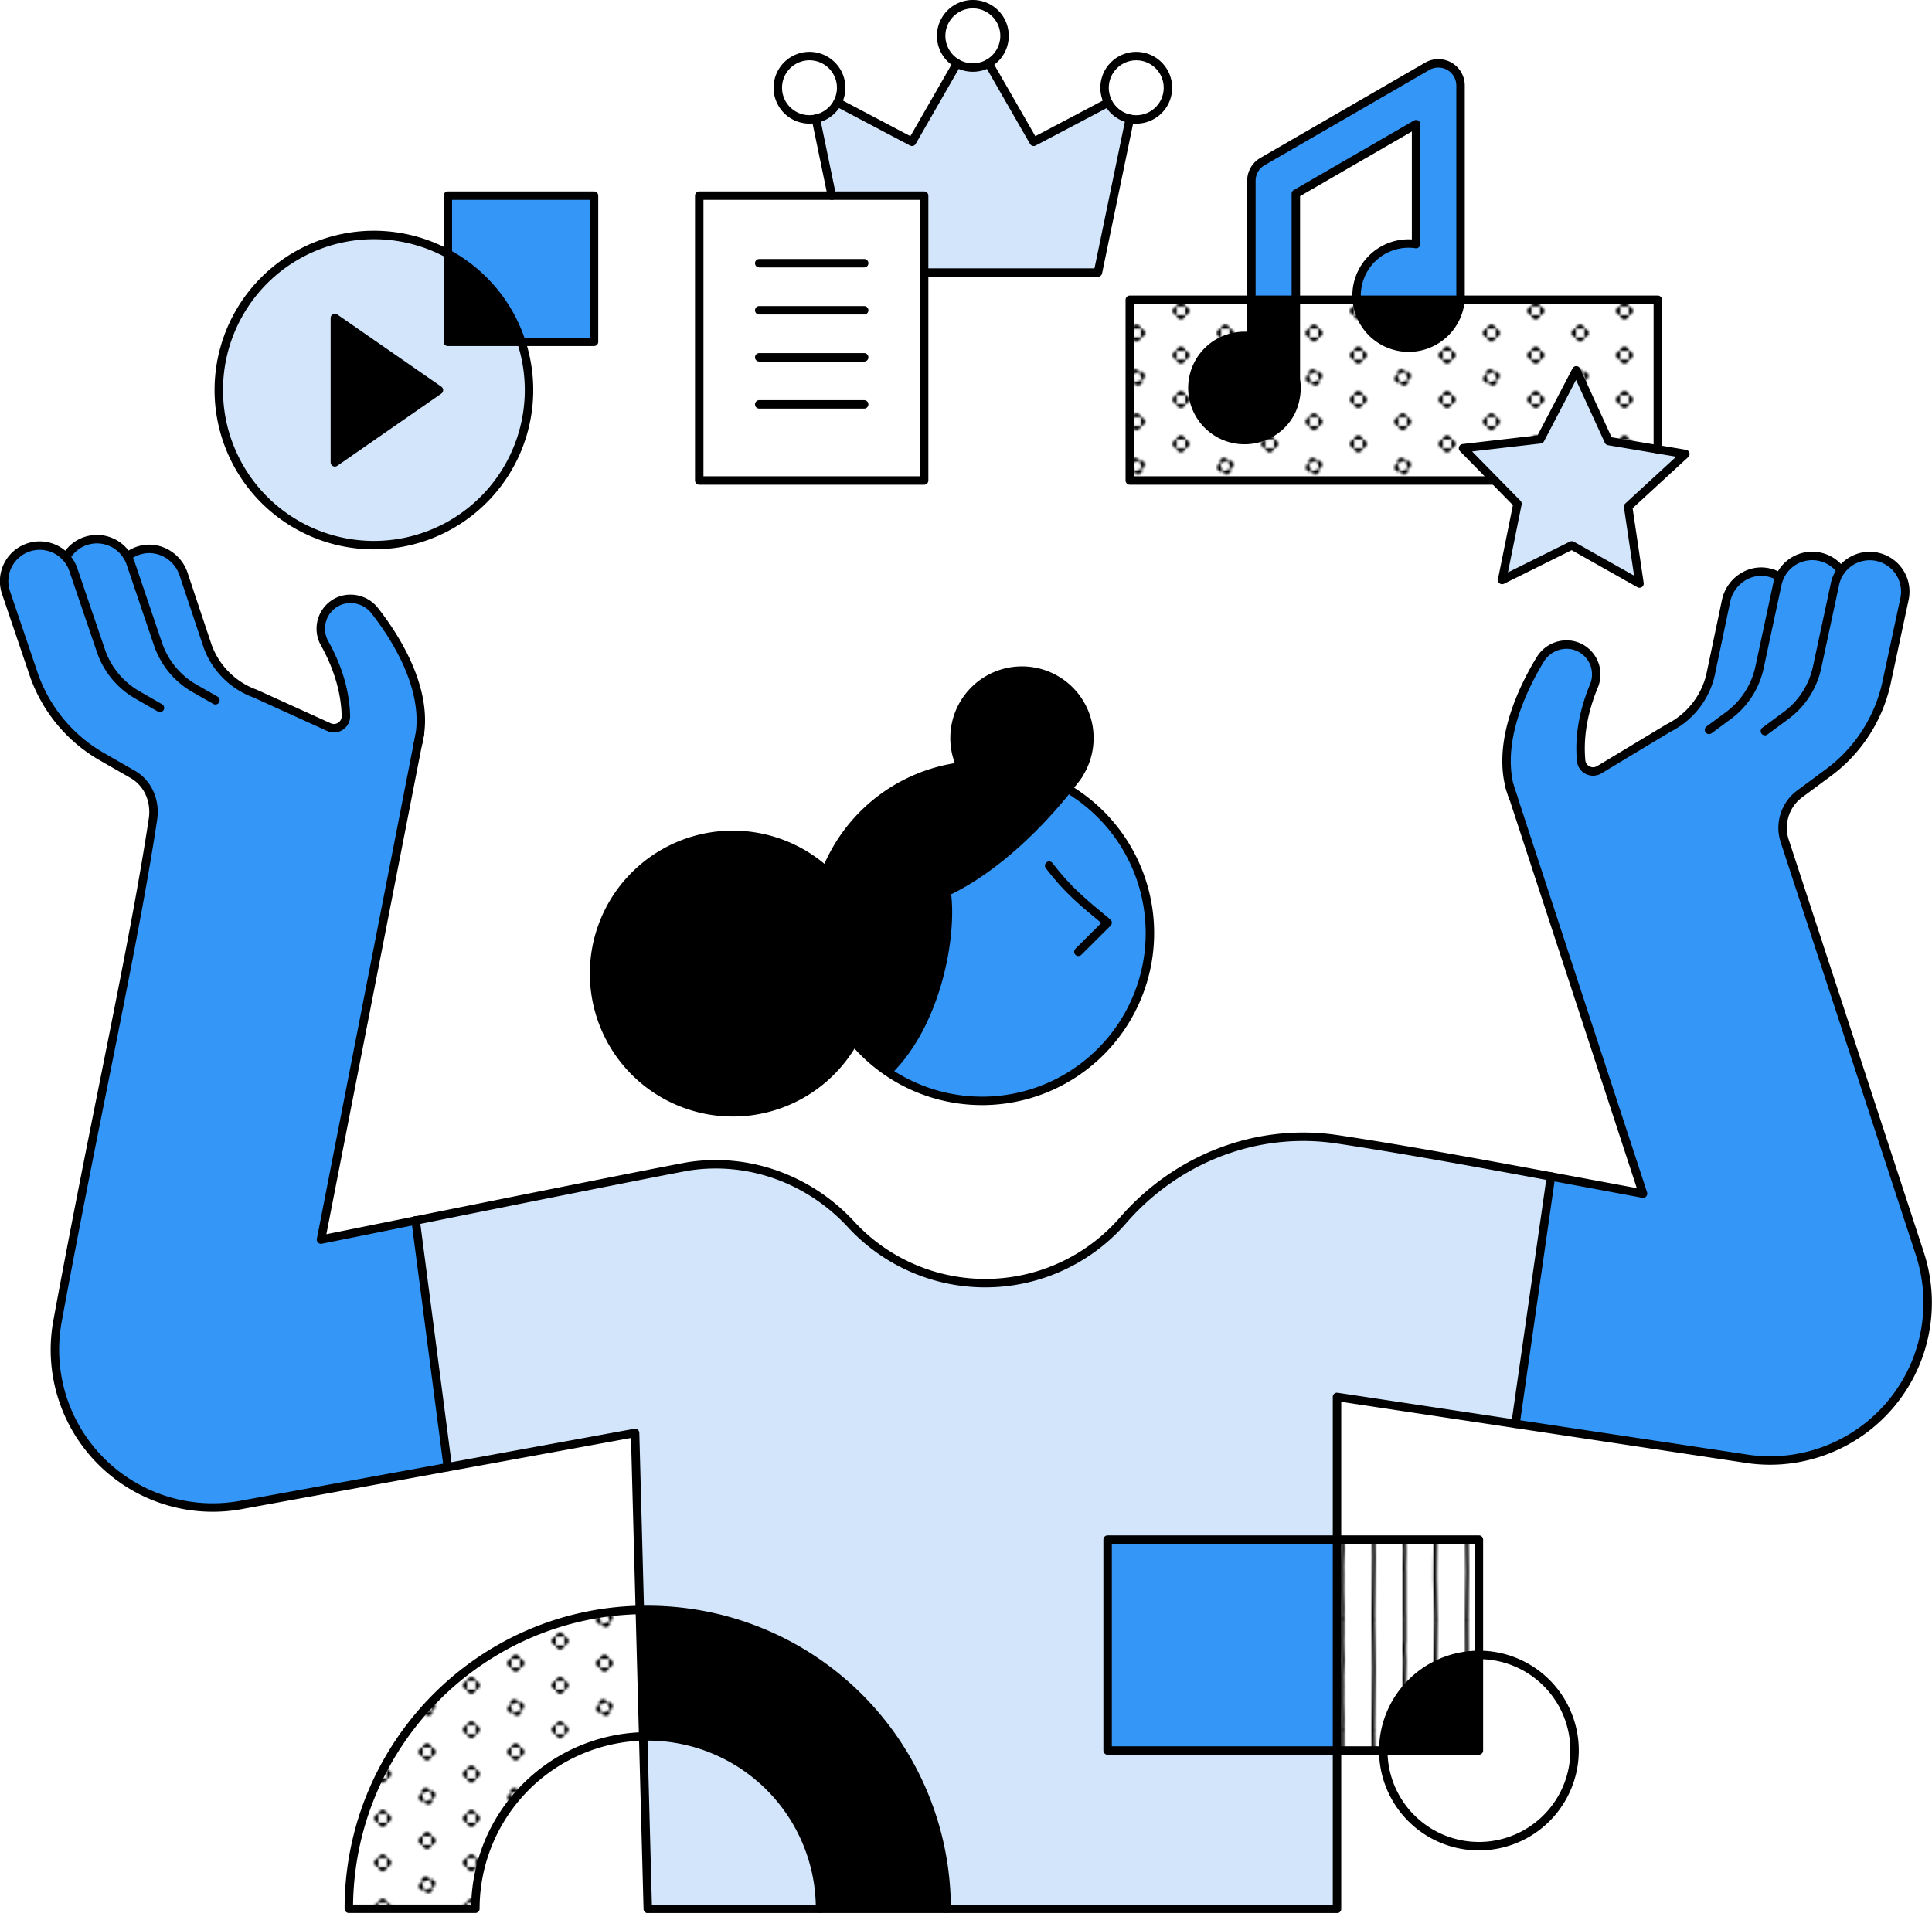 <svg xmlns="http://www.w3.org/2000/svg" xmlns:xlink="http://www.w3.org/1999/xlink" viewBox="0 0 914.83 906.03"><defs><style>.cls-1,.cls-2,.cls-8{fill:none;}.cls-2,.cls-8{stroke:#000;stroke-linecap:round;stroke-linejoin:round;}.cls-2{stroke-width:1.5px;}.cls-3{fill:#3496f7;}.cls-4{fill:#d3e5fb;}.cls-5{fill:#fff;}.cls-6{fill:url(#New_Pattern_3);}.cls-7{fill:url(#New_Pattern_4);}.cls-8{stroke-width:4px;}</style><pattern id="New_Pattern_3" data-name="New Pattern 3" width="40" height="40" patternTransform="translate(-28.79 -94.27) scale(1.05)" patternUnits="userSpaceOnUse" viewBox="0 0 40 40"><rect class="cls-1" width="40" height="40"/><path d="M36.18,30a1.9,1.9,0,0,0,1.91,1.91V28.09A1.9,1.9,0,0,0,36.18,30Z"/><path d="M40,33.82a1.9,1.9,0,0,0,1.91-1.91H38.09A1.9,1.9,0,0,0,40,33.82Z"/><path d="M40,26.18a1.9,1.9,0,0,0-1.91,1.91h3.82A1.9,1.9,0,0,0,40,26.18Z"/><path d="M16.18,40a1.9,1.9,0,0,0,1.91,1.91V38.09A1.9,1.9,0,0,0,16.18,40Z"/><path d="M21.91,38.09v3.82a1.91,1.91,0,0,0,0-3.82Z"/><path d="M20,36.18a1.9,1.9,0,0,0-1.91,1.91h3.82A1.9,1.9,0,0,0,20,36.18Z"/><path d="M1.91,28.09v3.82a1.91,1.91,0,0,0,0-3.82Z"/><path d="M36.18,10a1.9,1.9,0,0,0,1.91,1.91V8.09A1.9,1.9,0,0,0,36.18,10Z"/><path d="M40,13.82a1.9,1.9,0,0,0,1.91-1.91H38.09A1.9,1.9,0,0,0,40,13.82Z"/><path d="M40,6.18a1.9,1.9,0,0,0-1.91,1.91h3.82A1.9,1.9,0,0,0,40,6.18Z"/><path d="M18.79,16.37a1.92,1.92,0,0,0-1.21,2.42l3.63-1.21A1.92,1.92,0,0,0,18.79,16.37Z"/><path d="M22.42,21.21l-3.63,1.21a1.91,1.91,0,0,0,3.63-1.21Z"/><path d="M16.37,21.21a1.92,1.92,0,0,0,2.42,1.21l-1.21-3.63A1.92,1.92,0,0,0,16.37,21.21Z"/><path d="M23.63,18.79a1.92,1.92,0,0,0-2.42-1.21l1.21,3.63A1.92,1.92,0,0,0,23.63,18.79Z"/><path d="M1.91,8.09v3.82a1.91,1.91,0,0,0,0-3.82Z"/><path d="M20,3.82a1.9,1.9,0,0,0,1.91-1.91H18.09A1.9,1.9,0,0,0,20,3.82Z"/><path d="M0,33.82a1.9,1.9,0,0,0,1.91-1.91H-1.91A1.9,1.9,0,0,0,0,33.82Z"/><path d="M0,26.18a1.9,1.9,0,0,0-1.91,1.91H1.91A1.9,1.9,0,0,0,0,26.18Z"/><path d="M0,13.82a1.9,1.9,0,0,0,1.91-1.91H-1.91A1.9,1.9,0,0,0,0,13.82Z"/><path d="M0,6.18A1.9,1.9,0,0,0-1.91,8.09H1.91A1.9,1.9,0,0,0,0,6.18Z"/><path d="M16.18,0a1.9,1.9,0,0,0,1.91,1.91V-1.91A1.9,1.9,0,0,0,16.18,0Z"/><path d="M21.91-1.91V1.91A1.9,1.9,0,0,0,23.82,0,1.9,1.9,0,0,0,21.91-1.91Z"/></pattern><pattern id="New_Pattern_4" data-name="New Pattern 4" width="70" height="50" patternTransform="translate(-49.84 -73.22) scale(1.05)" patternUnits="userSpaceOnUse" viewBox="0 0 70 50"><rect class="cls-1" width="70" height="50"/><path class="cls-2" d="M8.89,100c-.05-7.08.29-14.17.29-21.25,0-4.32-.37-17.48-.29-28.09"/><path class="cls-2" d="M22.94,99.84c0-1.65.09-3.31.09-5,0-2.48-.21-5-.21-7.45s0-3.83.05-7.28c0-1.44-.06-2.9-.06-4.35,0-3.1.31-4.62.31-7.37,0-1.4-.27-4.94-.27-8.33q0-1.61.09-3.21V50.11"/><path class="cls-2" d="M36.74,99.84c0-9.46.33-18.09.33-27.56,0-3.7-.15-7.46-.15-11.2,0-3.35-.1-7.29-.18-10.75"/><path class="cls-2" d="M50.93,99.75c0-1.24-.07-2.75-.07-4,0-1.92,0-3.86,0-5.79,0-3.87,0-7.66,0-11.51a8.42,8.42,0,0,1-.08-1.22c0-.32.18-6.68.18-8,0-2.2-.21-3.25-.21-5.64,0-1.3.06-2.65.17-3.86,0-2.89,0-5.89,0-9.05"/><path class="cls-2" d="M65,99.71c0-8.34-.55-15.73-.36-24.06.18-8.13.16-17.71.36-25.19"/><path class="cls-2" d="M8.89,50c-.05-7.08.29-14.17.29-21.25,0-4.32-.37-17.48-.29-28.09"/><path class="cls-2" d="M22.94,49.84c0-1.65.09-3.31.09-5,0-2.48-.21-5-.21-7.45s0-3.83.05-7.28c0-1.44-.06-2.9-.06-4.35,0-3.1.31-4.62.31-7.37,0-1.4-.27-4.94-.27-8.33q0-1.6.09-3.21V.11"/><path class="cls-2" d="M36.74,49.84c0-9.46.33-18.09.33-27.56,0-3.7-.15-7.46-.15-11.2,0-3.35-.1-7.29-.18-10.75"/><path class="cls-2" d="M50.93,49.75c0-1.24-.07-2.75-.07-4,0-1.92,0-3.86,0-5.79,0-3.87,0-7.66,0-11.51a8.42,8.42,0,0,1-.08-1.22c0-.32.18-6.68.18-8,0-2.2-.21-3.25-.21-5.64,0-1.3.06-2.65.17-3.86,0-2.89,0-5.89,0-9"/><path class="cls-2" d="M65,49.71c0-8.34-.55-15.73-.36-24.06.18-8.13.16-17.71.36-25.19"/><path class="cls-2" d="M8.89,0c-.05-7.08.29-14.17.29-21.25,0-4.32-.37-17.48-.29-28.09"/><path class="cls-2" d="M22.94-.16c0-1.65.09-3.31.09-5,0-2.48-.21-5-.21-7.45s0-3.83.05-7.28c0-1.44-.06-2.9-.06-4.35,0-3.1.31-4.62.31-7.37,0-1.4-.27-4.94-.27-8.33q0-1.61.09-3.21v-6.71"/><path class="cls-2" d="M36.74-.16c0-9.46.33-18.09.33-27.56,0-3.7-.15-7.46-.15-11.2,0-3.35-.1-7.29-.18-10.75"/><path class="cls-2" d="M50.93-.25c0-1.24-.07-2.75-.07-4,0-1.92,0-3.86,0-5.79,0-3.87,0-7.66,0-11.51a8.42,8.42,0,0,1-.08-1.22c0-.32.18-6.68.18-8,0-2.2-.21-3.25-.21-5.64,0-1.3.06-2.65.17-3.86,0-2.89,0-5.89,0-9.05"/><path class="cls-2" d="M65-.29c0-8.34-.55-15.73-.36-24.06.18-8.13.16-17.71.36-25.19"/></pattern></defs><g id="Layer_2" data-name="Layer 2"><g id="illustrations"><path class="cls-3" d="M505.65,373.6a79.49,79.49,0,1,1-85.4,134c23.59-22.83,30.9-64.86,27.94-85.23C472,411.19,493.32,389.18,505.65,373.6Z"/><path class="cls-3" d="M60.36,263.57h0a16.86,16.86,0,0,1,5.75-2.95c8.73-2.53,17.87,2.62,20.78,11.23,0,0,11.59,34.66,11.77,35.14a37.51,37.51,0,0,0,22.23,21.57l34.88,15.88a5.67,5.67,0,0,0,8-5.26c-.31-13.68-5.23-25.78-10.12-34.51a14.18,14.18,0,0,1,7.64-20.23,14.57,14.57,0,0,1,16.26,5c9.26,11.87,24.25,35.05,21.32,57.67a.2.2,0,0,1,0,.07L152,587.1,196.8,578l15.25,116.88-96.67,17.66A74.73,74.73,0,0,1,27.23,625.7c17.89-97.26,36-177,45.19-237.72,1.29-8.5-2.17-17-9.63-21.3l-14.57-8.35a72,72,0,0,1-32.39-39.39L2.89,280.75A16.84,16.84,0,0,1,31.24,264a16.83,16.83,0,0,1,29.12-.38Z"/><polygon points="207.84 184.79 158.56 218.99 158.56 150.6 207.84 184.79"/><path class="cls-4" d="M246.86,161.91a73.5,73.5,0,1,1-34.81-41.74v41.74ZM158.56,219l49.28-34.2L158.56,150.6Z"/><path class="cls-3" d="M281.27,92.68v69.23H246.86a73.68,73.68,0,0,0-34.81-41.74V92.68Z"/><polygon class="cls-5" points="437.59 129.11 437.59 227.58 331.1 227.58 331.1 92.68 437.59 92.68 437.59 129.11"/><path class="cls-5" d="M538,26.54a15,15,0,0,1,0,30,15.39,15.39,0,0,1-3-.31,15,15,0,0,1,3-29.73Z"/><path class="cls-5" d="M398.3,41.56a15,15,0,0,1-12,14.71,15.39,15.39,0,0,1-3,.31,15,15,0,1,1,15-15Z"/><path class="cls-5" d="M460.66,2a15,15,0,1,1-15,15A15,15,0,0,1,460.66,2Z"/><path class="cls-4" d="M535,56.27l-15.09,72.84H437.59V92.68H393.88l-7.54-36.41a15,15,0,0,0,10.23-7.7h0l35.26,18.6,21.34-37.12h0a15,15,0,0,0,15,0h0l21.32,37.12,35.28-18.6A15,15,0,0,0,535,56.27Z"/><path class="cls-3" d="M691.67,139.55c0,.14,0,.28,0,.43s0,.29,0,.43v.37c0,.12,0,.24,0,.37a1.62,1.62,0,0,1,0,.21c0,.22,0,.43,0,.65H642.45c-.05-.67-.09-1.35-.09-2A24.66,24.66,0,0,1,667,115.32a26.64,26.64,0,0,1,3.6.26V58.81L613.69,91.74V142H592.64V85.66a10.5,10.5,0,0,1,5.25-9.1l78-45.1a10.52,10.52,0,0,1,15.79,9.11Z"/><path class="cls-6" d="M785,142v70.81l-23.27-3.92-15.34-33.49-17,32.66-36.58,4.23,15,15.28H535V142h57.67v17.34a27.23,27.23,0,0,0-3.28-.22,24.66,24.66,0,1,0,0,49.32c11.79,0,21.93-8.23,24.07-19.36,0-.06,0-.11.05-.18a27.68,27.68,0,0,0,.53-5.12,25.2,25.2,0,0,0-.32-4V142h28.76a24.65,24.65,0,0,0,49.14,0H785Z"/><polygon class="cls-4" points="798.04 215.02 770.93 239.96 776.33 276.39 744.25 258.31 711.26 274.7 718.55 238.6 692.76 212.3 729.34 208.07 746.39 175.41 761.73 208.9 798.04 215.02"/><path class="cls-3" d="M871.71,270.28a16.85,16.85,0,0,1,30.1,13.43l-8.45,39.43A72,72,0,0,1,865.7,366l-13.5,10a20,20,0,0,0-7.13,22.26l64,195.52a74.73,74.73,0,0,1-70.77,98,75.56,75.56,0,0,1-12.58-1.05L717.62,674.37,734.4,557.2,778,565.32,714.74,372.15c-5.52-22.14,6.71-46.9,14.54-59.74a14.56,14.56,0,0,1,15.58-6.81,14.17,14.17,0,0,1,9.91,19.21c-3.85,9.25-7.35,21.83-6.08,35.45a5.67,5.67,0,0,0,8.57,4.3l32.83-19.79a37.69,37.69,0,0,0,19.59-24c.13-.5.25-1,.36-1.52l7.29-34.74c1.91-8.89,10.39-15.06,19.35-13.55a17.14,17.14,0,0,1,6.06,2.27,16.85,16.85,0,0,1,29-3Z"/><path class="cls-5" d="M700.28,783.8A45.29,45.29,0,1,1,655,829.08h45.3Z"/><path class="cls-7" d="M700.28,729.17V783.8A45.29,45.29,0,0,0,655,829.08H633.09V729.17Z"/><rect class="cls-3" x="524.47" y="729.17" width="108.63" height="99.91"/><path class="cls-4" d="M734.4,557.2,717.62,674.37l-84.53-12.75v67.55H524.47v99.91H633.09V904H448.24A141.53,141.53,0,0,0,306.71,762.5c-1.26,0-2.51,0-3.76,0l-2.22-83.92-88.68,16.21L196.8,578l100.78-20.59c10.48-2.1,20.24-3.74,29.17-5.05,28.44-4.14,56.78,6.46,76.27,27.57A86.43,86.43,0,0,0,531.75,578C557,548.9,594.9,533.91,633,539.57,662.16,543.91,698.68,550.55,734.4,557.2Z"/><path class="cls-4" d="M388.31,904h-81.6l-2.17-81.57c.71,0,1.44,0,2.17,0A81.61,81.61,0,0,1,388.31,904Z"/><path class="cls-6" d="M303,762.54l1.59,59.92A81.61,81.61,0,0,0,225.1,904H165.17A141.55,141.55,0,0,1,303,762.54Z"/><path d="M246.86,161.91H212.05V120.17A73.68,73.68,0,0,1,246.86,161.91Z"/><path d="M700.28,783.8v45.28H655A45.29,45.29,0,0,1,700.28,783.8Z"/><path d="M691.59,142h0a24.65,24.65,0,0,1-49.14,0Z"/><path d="M613.69,179.79a25.2,25.2,0,0,1,.32,4,27.68,27.68,0,0,1-.53,5.12c0,.07,0,.12-.05.18-2.14,11.13-12.28,19.36-24.07,19.36a24.66,24.66,0,1,1,0-49.32,27.23,27.23,0,0,1,3.28.22V142h21.05Z"/><path d="M448.24,904H388.31a81.61,81.61,0,0,0-81.6-81.6c-.73,0-1.46,0-2.17,0L303,762.54c1.25,0,2.5,0,3.76,0A141.53,141.53,0,0,1,448.24,904Z"/><path d="M515.88,349.52a31.6,31.6,0,0,1-4.9,17c-.83,1.18-1.74,2.44-2.74,3.76l0,.05c-.79,1.07-1.65,2.16-2.55,3.3-12.33,15.58-33.64,37.59-57.46,48.77,3,20.37-4.35,62.4-27.94,85.23a78.91,78.91,0,0,1-15.94-14.36,65.72,65.72,0,1,1-13.16-80.79A79.59,79.59,0,0,1,455,363.06a32,32,0,1,1,60.9-13.54Z"/><polygon class="cls-8" points="158.56 150.6 207.84 184.79 158.56 218.99 158.56 150.6"/><polygon class="cls-8" points="785 212.82 798.04 215.02 770.93 239.96 776.33 276.39 744.25 258.31 711.26 274.7 718.55 238.6 692.76 212.3 729.34 208.07 746.39 175.41 761.73 208.9 785 212.82"/><path class="cls-8" d="M809.25,345.69l9.2-6.79a38.33,38.33,0,0,0,14.72-22.83l8.45-39.42a17.6,17.6,0,0,1,1.12-3.4,16.85,16.85,0,0,1,29-3"/><path class="cls-8" d="M716.64,378a40.86,40.86,0,0,1-1.9-5.83c-5.48-22.14,6.71-46.9,14.54-59.74a14.56,14.56,0,0,1,15.58-6.81,14.17,14.17,0,0,1,9.91,19.21c-3.85,9.25-7.35,21.83-6.08,35.45a5.67,5.67,0,0,0,8.57,4.3l32.83-19.79a37.69,37.69,0,0,0,19.59-24c.13-.5.25-1,.36-1.52l7.29-34.74c1.91-8.89,10.39-15.06,19.35-13.55a17.14,17.14,0,0,1,6.06,2.27"/><path class="cls-8" d="M198.89,347.14,152,587.1s165.78-33.48,174.71-34.79c28.44-4.14,56.78,6.46,76.27,27.57A86.43,86.43,0,0,0,531.75,578C557,548.9,594.9,533.91,633,539.57c29.16,4.34,65.68,11,101.4,17.63L778,565.32,714.74,372.15"/><path class="cls-8" d="M75.73,335.28,65,329.11a38.36,38.36,0,0,1-17.25-21L34.79,270a16.84,16.84,0,1,0-31.9,10.8l12.94,38.19a72,72,0,0,0,32.39,39.39l14.57,8.35c7.46,4.29,10.92,12.8,9.63,21.3-9.17,60.7-27.3,140.46-45.19,237.72a74.73,74.73,0,0,0,88.15,86.79l185.35-33.87,6,225.41H633.09V661.62l192.62,29.06a75.56,75.56,0,0,0,12.58,1.05,74.73,74.73,0,0,0,70.77-98l-64-195.52A20,20,0,0,1,852.2,376l13.5-10a72,72,0,0,0,27.66-42.86l8.45-39.43a16.85,16.85,0,0,0-30.1-13.43,16.66,16.66,0,0,0-2.83,6.37l-8.45,39.42a38.38,38.38,0,0,1-14.72,22.83l-10,7.37"/><path class="cls-8" d="M102,331.67,92.05,326a38.37,38.37,0,0,1-17.26-21L61.87,266.81a16,16,0,0,0-1.51-3.24,16.83,16.83,0,0,0-29.12.38"/><path class="cls-8" d="M197.68,353.08a39.86,39.86,0,0,0,1.21-5.94.2.2,0,0,0,0-.07c2.93-22.62-12.06-45.8-21.32-57.67a14.57,14.57,0,0,0-16.26-5,14.18,14.18,0,0,0-7.64,20.23c4.89,8.73,9.81,20.83,10.12,34.51a5.67,5.67,0,0,1-8,5.26L120.9,328.55A37.51,37.51,0,0,1,98.67,307c-.18-.48-.36-1-.53-1.46L86.9,271.84c-2.91-8.61-12.05-13.76-20.78-11.23a16.86,16.86,0,0,0-5.75,2.95"/><line class="cls-8" x1="196.8" y1="577.95" x2="212.05" y2="694.83"/><line class="cls-8" x1="734.4" y1="557.2" x2="717.62" y2="674.37"/><path class="cls-8" d="M508.24,370.25a29.87,29.87,0,0,0,2.74-3.76,31.93,31.93,0,1,0-56-3.43,79.59,79.59,0,0,0-63.83,49.39,65.7,65.7,0,1,0,13.16,80.79A79.49,79.49,0,1,0,505.65,373.6"/><path class="cls-8" d="M511.08,366.37s-1.84,2.56-2.84,3.88l0,.05c-.79,1.07-1.65,2.16-2.55,3.3-12.35,15.56-33.64,37.59-57.46,48.77,3,20.37-4.35,62.4-27.94,85.23h0"/><path class="cls-8" d="M496.79,410c8.92,11.64,15.71,17.12,27.68,27l-13.84,13.78"/><polygon class="cls-8" points="700.28 783.8 700.28 829.08 524.47 829.08 524.47 729.17 700.28 729.17 700.28 783.8"/><path class="cls-8" d="M655,829.08a45.29,45.29,0,1,0,45.3-45.28A45.3,45.3,0,0,0,655,829.08Z"/><path class="cls-8" d="M388.31,904a81.61,81.61,0,0,0-81.6-81.6c-.73,0-1.46,0-2.17,0A81.66,81.66,0,0,0,225.1,904H165.17c0-76.91,61.35-139.85,137.78-141.49,1.25,0,2.5,0,3.76,0A141.53,141.53,0,0,1,448.24,904"/><polyline class="cls-8" points="396.58 48.57 431.85 67.17 453.18 30.05"/><polyline class="cls-8" points="468.14 30.05 489.46 67.17 524.74 48.57"/><polyline class="cls-8" points="534.97 56.27 519.88 129.11 437.59 129.11"/><line class="cls-8" x1="393.88" y1="92.68" x2="386.34" y2="56.27"/><path class="cls-8" d="M396.57,48.57a15,15,0,1,0-13.28,8,15.39,15.39,0,0,0,3-.31A15,15,0,0,0,396.57,48.57Z"/><path class="cls-8" d="M468.14,30a15,15,0,1,0-7.48,2A15,15,0,0,0,468.14,30Z"/><path class="cls-8" d="M535,56.27a15.39,15.39,0,0,0,3,.31,15,15,0,1,0-3-.31Z"/><polyline class="cls-8" points="707.74 227.58 534.97 227.58 534.97 142.01 785 142.01 785 212.82"/><polygon class="cls-8" points="437.59 129.11 437.59 227.58 331.1 227.58 331.1 92.68 437.59 92.68 437.59 129.11"/><path class="cls-8" d="M212.05,120.17a73.45,73.45,0,1,0,34.81,41.74A73.12,73.12,0,0,0,212.05,120.17Z"/><polygon class="cls-8" points="212.05 120.17 212.05 92.68 281.27 92.68 281.27 161.91 212.05 161.91 212.05 120.17"/><path class="cls-8" d="M691.59,142c0-.22,0-.43,0-.65a1.62,1.62,0,0,0,0-.21c0-.13,0-.25,0-.37v-.37c0-.14,0-.28,0-.43s0-.29,0-.43v-99a10.52,10.52,0,0,0-15.79-9.11l-78,45.1a10.5,10.5,0,0,0-5.25,9.1v73.69a27.23,27.23,0,0,0-3.28-.22,24.66,24.66,0,1,0,0,49.32c11.79,0,21.93-8.23,24.07-19.36,0-.06,0-.11.05-.18a27.68,27.68,0,0,0,.53-5.12,25.2,25.2,0,0,0-.32-4v-88l56.93-32.93v56.77a26.64,26.64,0,0,0-3.6-.26A24.66,24.66,0,0,0,642.36,140c0,.68,0,1.36.09,2a24.65,24.65,0,0,0,49.14,0Z"/><line class="cls-8" x1="359.5" y1="124.68" x2="409.2" y2="124.68"/><line class="cls-8" x1="359.5" y1="146.97" x2="409.2" y2="146.97"/><line class="cls-8" x1="359.5" y1="169.25" x2="409.2" y2="169.25"/><line class="cls-8" x1="359.5" y1="191.53" x2="409.2" y2="191.53"/></g></g></svg>